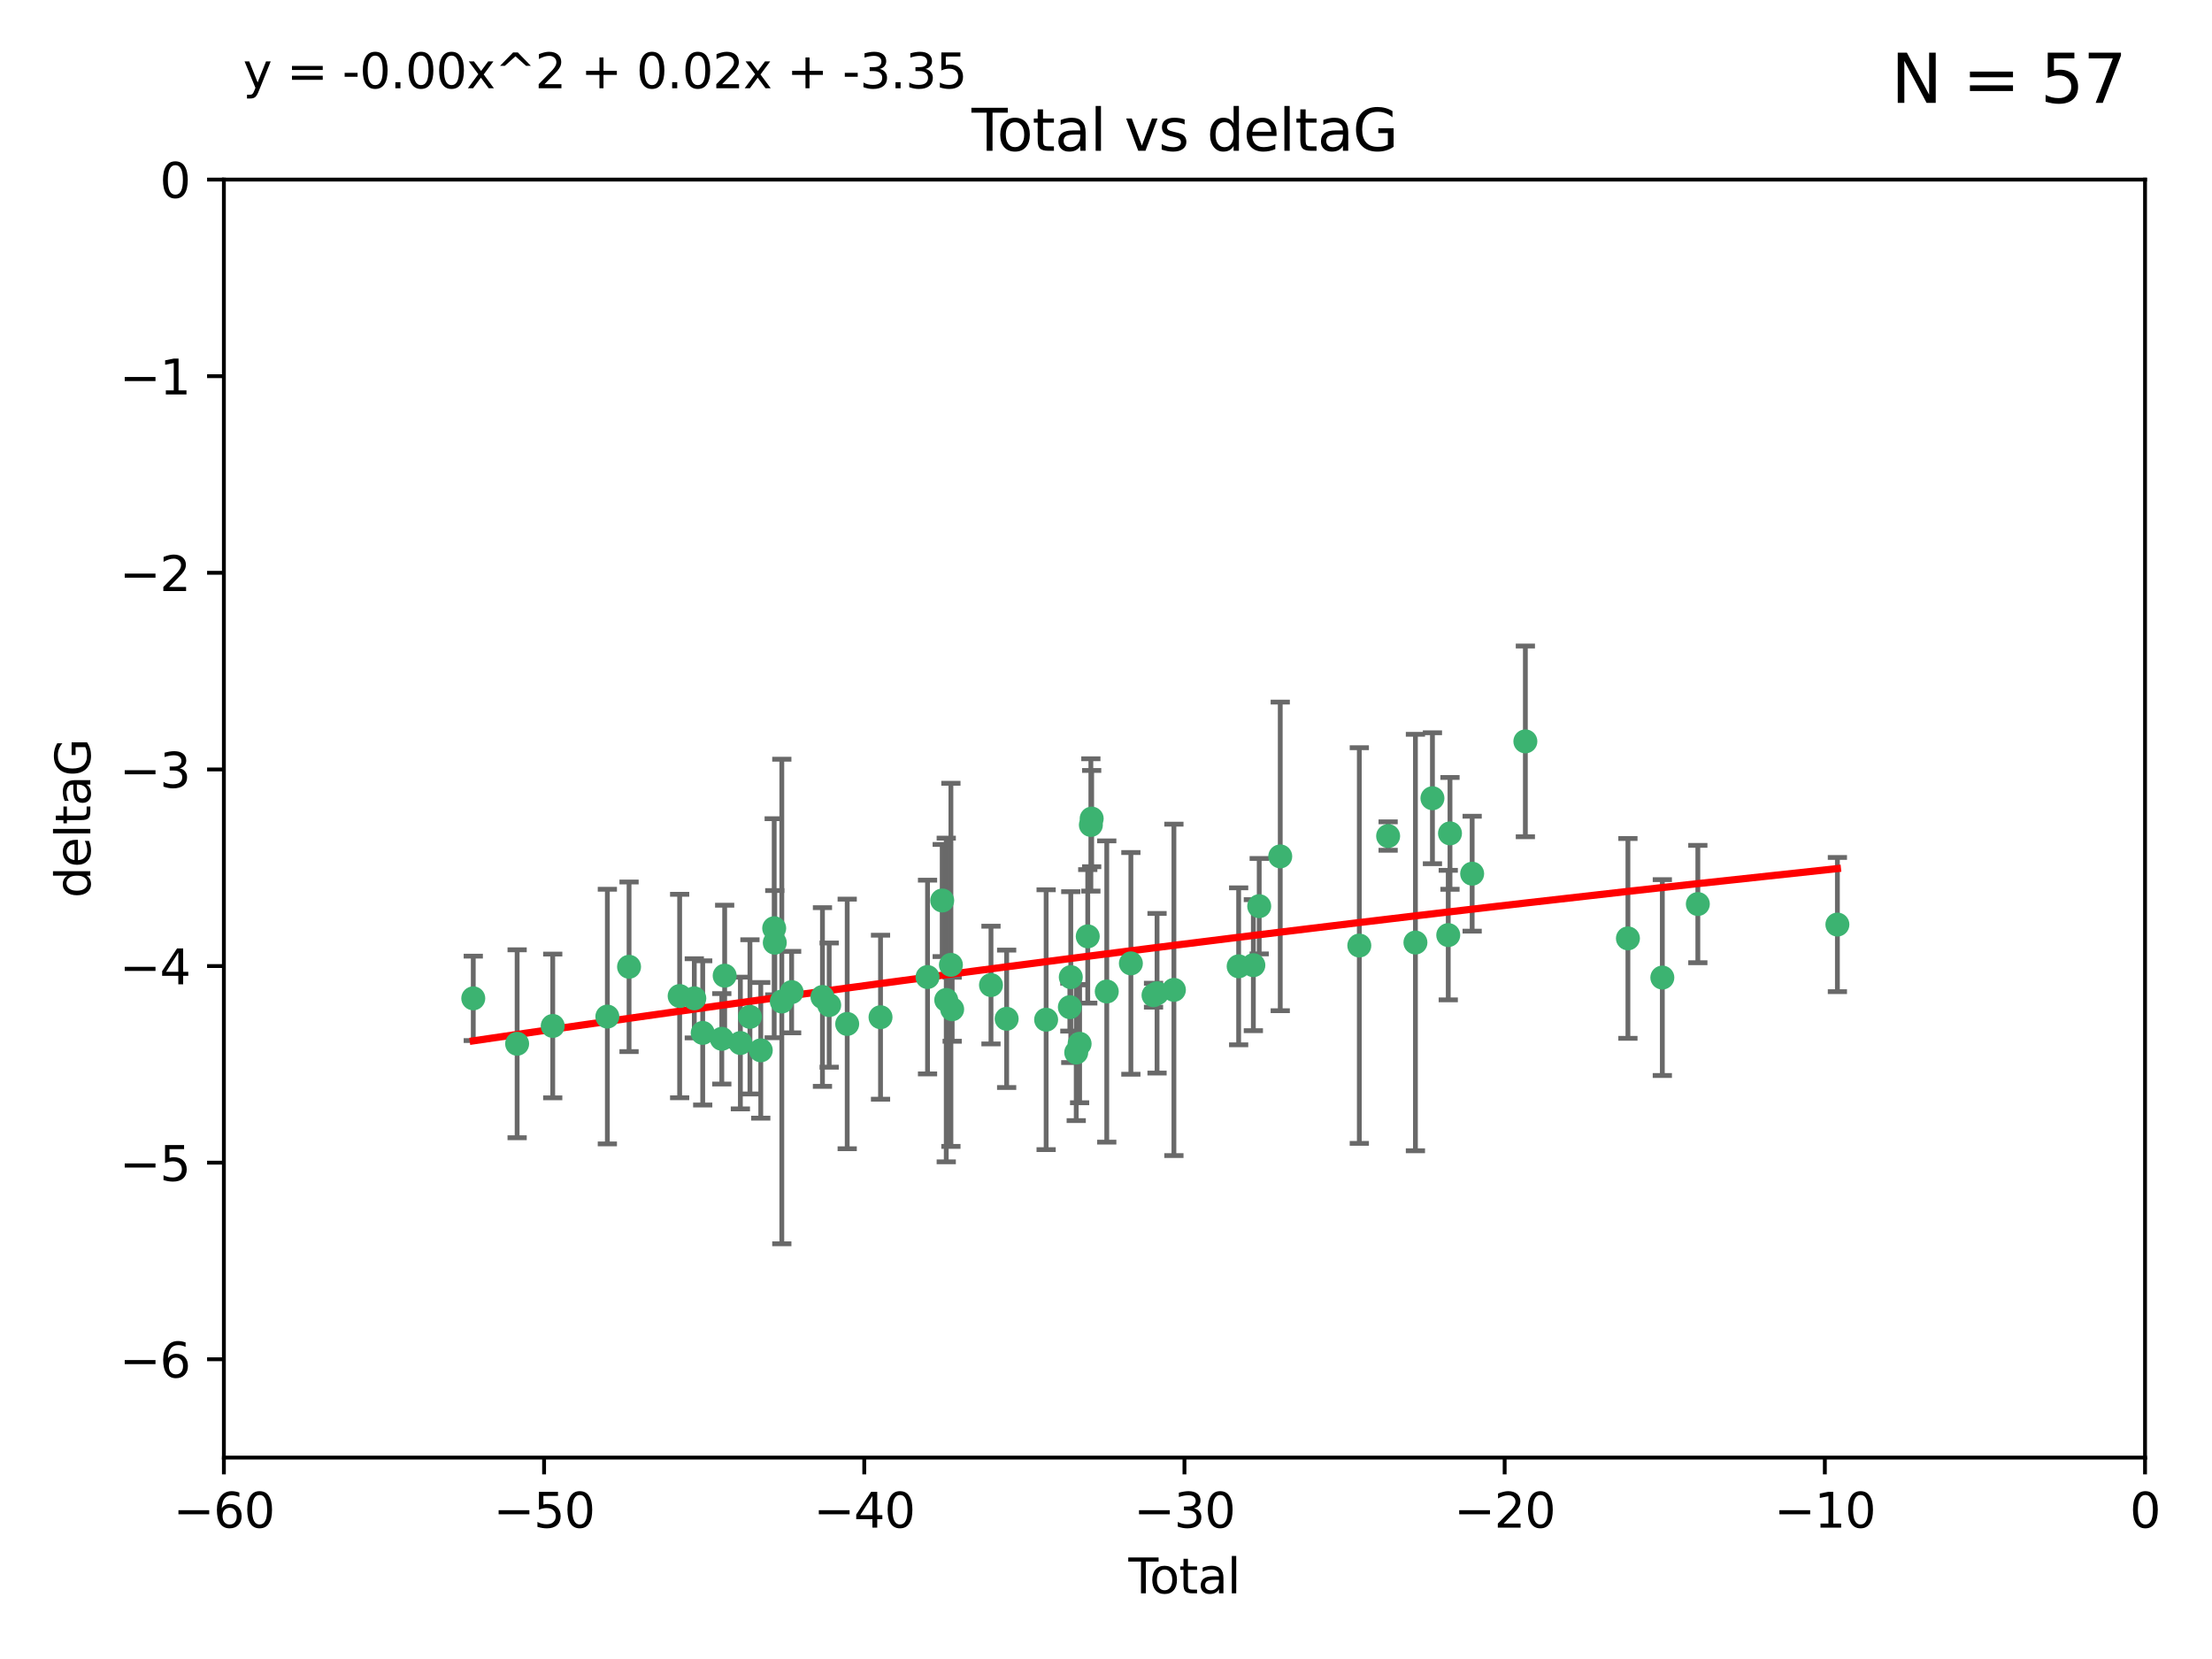 <?xml version="1.0" encoding="utf-8" standalone="no"?>
<!DOCTYPE svg PUBLIC "-//W3C//DTD SVG 1.1//EN"
  "http://www.w3.org/Graphics/SVG/1.1/DTD/svg11.dtd">
<svg xmlns:xlink="http://www.w3.org/1999/xlink" width="460.8pt" height="345.6pt" viewBox="0 0 460.8 345.6" xmlns="http://www.w3.org/2000/svg" version="1.1">
 <defs>
  <style type="text/css">*{stroke-linejoin: round; stroke-linecap: butt}</style>
 </defs>
 <g id="figure_1">
  <g id="patch_1">
   <path d="M 0 345.6 
L 460.8 345.6 
L 460.8 0 
L 0 0 
z
" style="fill: #ffffff"/>
  </g>
  <g id="axes_1">
   <g id="patch_2">
    <path d="M 46.64 303.64 
L 446.85 303.64 
L 446.85 37.411 
L 46.64 37.411 
z
" style="fill: #ffffff"/>
   </g>
   <g id="PathCollection_1">
    <defs>
     <path id="ma7bb22e556" d="M 0 1.118 
C 0.297 1.118 0.581 1 0.791 0.791 
C 1 0.581 1.118 0.297 1.118 0 
C 1.118 -0.297 1 -0.581 0.791 -0.791 
C 0.581 -1 0.297 -1.118 0 -1.118 
C -0.297 -1.118 -0.581 -1 -0.791 -0.791 
C -1 -0.581 -1.118 -0.297 -1.118 0 
C -1.118 0.297 -1 0.581 -0.791 0.791 
C -0.581 1 -0.297 1.118 0 1.118 
z
" style="stroke: #3cb371"/>
    </defs>
    <g clip-path="url(#pec3a8e5749)">
     <use xlink:href="#ma7bb22e556" x="98.591" y="207.972" style="fill: #3cb371; stroke: #3cb371"/>
     <use xlink:href="#ma7bb22e556" x="107.728" y="217.436" style="fill: #3cb371; stroke: #3cb371"/>
     <use xlink:href="#ma7bb22e556" x="115.145" y="213.724" style="fill: #3cb371; stroke: #3cb371"/>
     <use xlink:href="#ma7bb22e556" x="126.523" y="211.772" style="fill: #3cb371; stroke: #3cb371"/>
     <use xlink:href="#ma7bb22e556" x="131.044" y="201.399" style="fill: #3cb371; stroke: #3cb371"/>
     <use xlink:href="#ma7bb22e556" x="141.584" y="207.491" style="fill: #3cb371; stroke: #3cb371"/>
     <use xlink:href="#ma7bb22e556" x="144.637" y="207.972" style="fill: #3cb371; stroke: #3cb371"/>
     <use xlink:href="#ma7bb22e556" x="146.388" y="215.171" style="fill: #3cb371; stroke: #3cb371"/>
     <use xlink:href="#ma7bb22e556" x="150.364" y="216.404" style="fill: #3cb371; stroke: #3cb371"/>
     <use xlink:href="#ma7bb22e556" x="150.961" y="203.252" style="fill: #3cb371; stroke: #3cb371"/>
     <use xlink:href="#ma7bb22e556" x="154.235" y="217.281" style="fill: #3cb371; stroke: #3cb371"/>
     <use xlink:href="#ma7bb22e556" x="156.227" y="211.828" style="fill: #3cb371; stroke: #3cb371"/>
     <use xlink:href="#ma7bb22e556" x="158.483" y="218.801" style="fill: #3cb371; stroke: #3cb371"/>
     <use xlink:href="#ma7bb22e556" x="161.279" y="193.367" style="fill: #3cb371; stroke: #3cb371"/>
     <use xlink:href="#ma7bb22e556" x="161.402" y="196.378" style="fill: #3cb371; stroke: #3cb371"/>
     <use xlink:href="#ma7bb22e556" x="162.867" y="208.632" style="fill: #3cb371; stroke: #3cb371"/>
     <use xlink:href="#ma7bb22e556" x="164.913" y="206.672" style="fill: #3cb371; stroke: #3cb371"/>
     <use xlink:href="#ma7bb22e556" x="171.333" y="207.693" style="fill: #3cb371; stroke: #3cb371"/>
     <use xlink:href="#ma7bb22e556" x="172.735" y="209.377" style="fill: #3cb371; stroke: #3cb371"/>
     <use xlink:href="#ma7bb22e556" x="176.487" y="213.307" style="fill: #3cb371; stroke: #3cb371"/>
     <use xlink:href="#ma7bb22e556" x="183.43" y="211.905" style="fill: #3cb371; stroke: #3cb371"/>
     <use xlink:href="#ma7bb22e556" x="193.222" y="203.534" style="fill: #3cb371; stroke: #3cb371"/>
     <use xlink:href="#ma7bb22e556" x="196.279" y="187.588" style="fill: #3cb371; stroke: #3cb371"/>
     <use xlink:href="#ma7bb22e556" x="197.12" y="208.315" style="fill: #3cb371; stroke: #3cb371"/>
     <use xlink:href="#ma7bb22e556" x="198.092" y="200.996" style="fill: #3cb371; stroke: #3cb371"/>
     <use xlink:href="#ma7bb22e556" x="198.354" y="210.246" style="fill: #3cb371; stroke: #3cb371"/>
     <use xlink:href="#ma7bb22e556" x="206.441" y="205.208" style="fill: #3cb371; stroke: #3cb371"/>
     <use xlink:href="#ma7bb22e556" x="209.704" y="212.234" style="fill: #3cb371; stroke: #3cb371"/>
     <use xlink:href="#ma7bb22e556" x="217.928" y="212.42" style="fill: #3cb371; stroke: #3cb371"/>
     <use xlink:href="#ma7bb22e556" x="222.87" y="209.81" style="fill: #3cb371; stroke: #3cb371"/>
     <use xlink:href="#ma7bb22e556" x="223.063" y="203.551" style="fill: #3cb371; stroke: #3cb371"/>
     <use xlink:href="#ma7bb22e556" x="224.197" y="219.261" style="fill: #3cb371; stroke: #3cb371"/>
     <use xlink:href="#ma7bb22e556" x="224.902" y="217.439" style="fill: #3cb371; stroke: #3cb371"/>
     <use xlink:href="#ma7bb22e556" x="226.599" y="195.061" style="fill: #3cb371; stroke: #3cb371"/>
     <use xlink:href="#ma7bb22e556" x="227.248" y="171.851" style="fill: #3cb371; stroke: #3cb371"/>
     <use xlink:href="#ma7bb22e556" x="227.416" y="170.528" style="fill: #3cb371; stroke: #3cb371"/>
     <use xlink:href="#ma7bb22e556" x="230.559" y="206.547" style="fill: #3cb371; stroke: #3cb371"/>
     <use xlink:href="#ma7bb22e556" x="235.583" y="200.69" style="fill: #3cb371; stroke: #3cb371"/>
     <use xlink:href="#ma7bb22e556" x="240.299" y="207.32" style="fill: #3cb371; stroke: #3cb371"/>
     <use xlink:href="#ma7bb22e556" x="241.034" y="206.909" style="fill: #3cb371; stroke: #3cb371"/>
     <use xlink:href="#ma7bb22e556" x="244.547" y="206.209" style="fill: #3cb371; stroke: #3cb371"/>
     <use xlink:href="#ma7bb22e556" x="258.034" y="201.301" style="fill: #3cb371; stroke: #3cb371"/>
     <use xlink:href="#ma7bb22e556" x="261.098" y="201.063" style="fill: #3cb371; stroke: #3cb371"/>
     <use xlink:href="#ma7bb22e556" x="262.317" y="188.772" style="fill: #3cb371; stroke: #3cb371"/>
     <use xlink:href="#ma7bb22e556" x="266.698" y="178.402" style="fill: #3cb371; stroke: #3cb371"/>
     <use xlink:href="#ma7bb22e556" x="283.17" y="196.973" style="fill: #3cb371; stroke: #3cb371"/>
     <use xlink:href="#ma7bb22e556" x="289.173" y="174.165" style="fill: #3cb371; stroke: #3cb371"/>
     <use xlink:href="#ma7bb22e556" x="294.86" y="196.347" style="fill: #3cb371; stroke: #3cb371"/>
     <use xlink:href="#ma7bb22e556" x="298.403" y="166.287" style="fill: #3cb371; stroke: #3cb371"/>
     <use xlink:href="#ma7bb22e556" x="301.697" y="194.795" style="fill: #3cb371; stroke: #3cb371"/>
     <use xlink:href="#ma7bb22e556" x="302.059" y="173.608" style="fill: #3cb371; stroke: #3cb371"/>
     <use xlink:href="#ma7bb22e556" x="306.677" y="182.005" style="fill: #3cb371; stroke: #3cb371"/>
     <use xlink:href="#ma7bb22e556" x="317.762" y="154.443" style="fill: #3cb371; stroke: #3cb371"/>
     <use xlink:href="#ma7bb22e556" x="339.126" y="195.485" style="fill: #3cb371; stroke: #3cb371"/>
     <use xlink:href="#ma7bb22e556" x="346.294" y="203.645" style="fill: #3cb371; stroke: #3cb371"/>
     <use xlink:href="#ma7bb22e556" x="353.691" y="188.327" style="fill: #3cb371; stroke: #3cb371"/>
     <use xlink:href="#ma7bb22e556" x="382.763" y="192.602" style="fill: #3cb371; stroke: #3cb371"/>
    </g>
   </g>
   <g id="matplotlib.axis_1">
    <g id="xtick_1">
     <g id="line2d_1">
      <defs>
       <path id="mbd58a7647b" d="M 0 0 
L 0 3.5 
" style="stroke: #000000; stroke-width: 0.8"/>
      </defs>
      <g>
       <use xlink:href="#mbd58a7647b" x="46.64" y="303.64" style="stroke: #000000; stroke-width: 0.8"/>
      </g>
     </g>
     <g id="text_1">
      <!-- −60 -->
      <g transform="translate(36.088 318.238)scale(0.1 -0.1)">
       <defs>
        <path id="DejaVuSans-2212" d="M 678 2272 
L 4684 2272 
L 4684 1741 
L 678 1741 
L 678 2272 
z
" transform="scale(0.016)"/>
        <path id="DejaVuSans-36" d="M 2113 2584 
Q 1688 2584 1439 2293 
Q 1191 2003 1191 1497 
Q 1191 994 1439 701 
Q 1688 409 2113 409 
Q 2538 409 2786 701 
Q 3034 994 3034 1497 
Q 3034 2003 2786 2293 
Q 2538 2584 2113 2584 
z
M 3366 4563 
L 3366 3988 
Q 3128 4100 2886 4159 
Q 2644 4219 2406 4219 
Q 1781 4219 1451 3797 
Q 1122 3375 1075 2522 
Q 1259 2794 1537 2939 
Q 1816 3084 2150 3084 
Q 2853 3084 3261 2657 
Q 3669 2231 3669 1497 
Q 3669 778 3244 343 
Q 2819 -91 2113 -91 
Q 1303 -91 875 529 
Q 447 1150 447 2328 
Q 447 3434 972 4092 
Q 1497 4750 2381 4750 
Q 2619 4750 2861 4703 
Q 3103 4656 3366 4563 
z
" transform="scale(0.016)"/>
        <path id="DejaVuSans-30" d="M 2034 4250 
Q 1547 4250 1301 3770 
Q 1056 3291 1056 2328 
Q 1056 1369 1301 889 
Q 1547 409 2034 409 
Q 2525 409 2770 889 
Q 3016 1369 3016 2328 
Q 3016 3291 2770 3770 
Q 2525 4250 2034 4250 
z
M 2034 4750 
Q 2819 4750 3233 4129 
Q 3647 3509 3647 2328 
Q 3647 1150 3233 529 
Q 2819 -91 2034 -91 
Q 1250 -91 836 529 
Q 422 1150 422 2328 
Q 422 3509 836 4129 
Q 1250 4750 2034 4750 
z
" transform="scale(0.016)"/>
       </defs>
       <use xlink:href="#DejaVuSans-2212"/>
       <use xlink:href="#DejaVuSans-36" x="83.789"/>
       <use xlink:href="#DejaVuSans-30" x="147.412"/>
      </g>
     </g>
    </g>
    <g id="xtick_2">
     <g id="line2d_2">
      <g>
       <use xlink:href="#mbd58a7647b" x="113.342" y="303.64" style="stroke: #000000; stroke-width: 0.8"/>
      </g>
     </g>
     <g id="text_2">
      <!-- −50 -->
      <g transform="translate(102.789 318.238)scale(0.1 -0.1)">
       <defs>
        <path id="DejaVuSans-35" d="M 691 4666 
L 3169 4666 
L 3169 4134 
L 1269 4134 
L 1269 2991 
Q 1406 3038 1543 3061 
Q 1681 3084 1819 3084 
Q 2600 3084 3056 2656 
Q 3513 2228 3513 1497 
Q 3513 744 3044 326 
Q 2575 -91 1722 -91 
Q 1428 -91 1123 -41 
Q 819 9 494 109 
L 494 744 
Q 775 591 1075 516 
Q 1375 441 1709 441 
Q 2250 441 2565 725 
Q 2881 1009 2881 1497 
Q 2881 1984 2565 2268 
Q 2250 2553 1709 2553 
Q 1456 2553 1204 2497 
Q 953 2441 691 2322 
L 691 4666 
z
" transform="scale(0.016)"/>
       </defs>
       <use xlink:href="#DejaVuSans-2212"/>
       <use xlink:href="#DejaVuSans-35" x="83.789"/>
       <use xlink:href="#DejaVuSans-30" x="147.412"/>
      </g>
     </g>
    </g>
    <g id="xtick_3">
     <g id="line2d_3">
      <g>
       <use xlink:href="#mbd58a7647b" x="180.043" y="303.64" style="stroke: #000000; stroke-width: 0.8"/>
      </g>
     </g>
     <g id="text_3">
      <!-- −40 -->
      <g transform="translate(169.491 318.238)scale(0.1 -0.1)">
       <defs>
        <path id="DejaVuSans-34" d="M 2419 4116 
L 825 1625 
L 2419 1625 
L 2419 4116 
z
M 2253 4666 
L 3047 4666 
L 3047 1625 
L 3713 1625 
L 3713 1100 
L 3047 1100 
L 3047 0 
L 2419 0 
L 2419 1100 
L 313 1100 
L 313 1709 
L 2253 4666 
z
" transform="scale(0.016)"/>
       </defs>
       <use xlink:href="#DejaVuSans-2212"/>
       <use xlink:href="#DejaVuSans-34" x="83.789"/>
       <use xlink:href="#DejaVuSans-30" x="147.412"/>
      </g>
     </g>
    </g>
    <g id="xtick_4">
     <g id="line2d_4">
      <g>
       <use xlink:href="#mbd58a7647b" x="246.745" y="303.64" style="stroke: #000000; stroke-width: 0.8"/>
      </g>
     </g>
     <g id="text_4">
      <!-- −30 -->
      <g transform="translate(236.193 318.238)scale(0.1 -0.1)">
       <defs>
        <path id="DejaVuSans-33" d="M 2597 2516 
Q 3050 2419 3304 2112 
Q 3559 1806 3559 1356 
Q 3559 666 3084 287 
Q 2609 -91 1734 -91 
Q 1441 -91 1130 -33 
Q 819 25 488 141 
L 488 750 
Q 750 597 1062 519 
Q 1375 441 1716 441 
Q 2309 441 2620 675 
Q 2931 909 2931 1356 
Q 2931 1769 2642 2001 
Q 2353 2234 1838 2234 
L 1294 2234 
L 1294 2753 
L 1863 2753 
Q 2328 2753 2575 2939 
Q 2822 3125 2822 3475 
Q 2822 3834 2567 4026 
Q 2313 4219 1838 4219 
Q 1578 4219 1281 4162 
Q 984 4106 628 3988 
L 628 4550 
Q 988 4650 1302 4700 
Q 1616 4750 1894 4750 
Q 2613 4750 3031 4423 
Q 3450 4097 3450 3541 
Q 3450 3153 3228 2886 
Q 3006 2619 2597 2516 
z
" transform="scale(0.016)"/>
       </defs>
       <use xlink:href="#DejaVuSans-2212"/>
       <use xlink:href="#DejaVuSans-33" x="83.789"/>
       <use xlink:href="#DejaVuSans-30" x="147.412"/>
      </g>
     </g>
    </g>
    <g id="xtick_5">
     <g id="line2d_5">
      <g>
       <use xlink:href="#mbd58a7647b" x="313.447" y="303.64" style="stroke: #000000; stroke-width: 0.8"/>
      </g>
     </g>
     <g id="text_5">
      <!-- −20 -->
      <g transform="translate(302.894 318.238)scale(0.1 -0.1)">
       <defs>
        <path id="DejaVuSans-32" d="M 1228 531 
L 3431 531 
L 3431 0 
L 469 0 
L 469 531 
Q 828 903 1448 1529 
Q 2069 2156 2228 2338 
Q 2531 2678 2651 2914 
Q 2772 3150 2772 3378 
Q 2772 3750 2511 3984 
Q 2250 4219 1831 4219 
Q 1534 4219 1204 4116 
Q 875 4013 500 3803 
L 500 4441 
Q 881 4594 1212 4672 
Q 1544 4750 1819 4750 
Q 2544 4750 2975 4387 
Q 3406 4025 3406 3419 
Q 3406 3131 3298 2873 
Q 3191 2616 2906 2266 
Q 2828 2175 2409 1742 
Q 1991 1309 1228 531 
z
" transform="scale(0.016)"/>
       </defs>
       <use xlink:href="#DejaVuSans-2212"/>
       <use xlink:href="#DejaVuSans-32" x="83.789"/>
       <use xlink:href="#DejaVuSans-30" x="147.412"/>
      </g>
     </g>
    </g>
    <g id="xtick_6">
     <g id="line2d_6">
      <g>
       <use xlink:href="#mbd58a7647b" x="380.148" y="303.64" style="stroke: #000000; stroke-width: 0.8"/>
      </g>
     </g>
     <g id="text_6">
      <!-- −10 -->
      <g transform="translate(369.596 318.238)scale(0.1 -0.1)">
       <defs>
        <path id="DejaVuSans-31" d="M 794 531 
L 1825 531 
L 1825 4091 
L 703 3866 
L 703 4441 
L 1819 4666 
L 2450 4666 
L 2450 531 
L 3481 531 
L 3481 0 
L 794 0 
L 794 531 
z
" transform="scale(0.016)"/>
       </defs>
       <use xlink:href="#DejaVuSans-2212"/>
       <use xlink:href="#DejaVuSans-31" x="83.789"/>
       <use xlink:href="#DejaVuSans-30" x="147.412"/>
      </g>
     </g>
    </g>
    <g id="xtick_7">
     <g id="line2d_7">
      <g>
       <use xlink:href="#mbd58a7647b" x="446.85" y="303.64" style="stroke: #000000; stroke-width: 0.8"/>
      </g>
     </g>
     <g id="text_7">
      <!-- 0 -->
      <g transform="translate(443.669 318.238)scale(0.1 -0.1)">
       <use xlink:href="#DejaVuSans-30"/>
      </g>
     </g>
    </g>
    <g id="text_8">
     <!-- Total -->
     <g transform="translate(235.068 331.917)scale(0.1 -0.1)">
      <defs>
       <path id="DejaVuSans-54" d="M -19 4666 
L 3928 4666 
L 3928 4134 
L 2272 4134 
L 2272 0 
L 1638 0 
L 1638 4134 
L -19 4134 
L -19 4666 
z
" transform="scale(0.016)"/>
       <path id="DejaVuSans-6f" d="M 1959 3097 
Q 1497 3097 1228 2736 
Q 959 2375 959 1747 
Q 959 1119 1226 758 
Q 1494 397 1959 397 
Q 2419 397 2687 759 
Q 2956 1122 2956 1747 
Q 2956 2369 2687 2733 
Q 2419 3097 1959 3097 
z
M 1959 3584 
Q 2709 3584 3137 3096 
Q 3566 2609 3566 1747 
Q 3566 888 3137 398 
Q 2709 -91 1959 -91 
Q 1206 -91 779 398 
Q 353 888 353 1747 
Q 353 2609 779 3096 
Q 1206 3584 1959 3584 
z
" transform="scale(0.016)"/>
       <path id="DejaVuSans-74" d="M 1172 4494 
L 1172 3500 
L 2356 3500 
L 2356 3053 
L 1172 3053 
L 1172 1153 
Q 1172 725 1289 603 
Q 1406 481 1766 481 
L 2356 481 
L 2356 0 
L 1766 0 
Q 1100 0 847 248 
Q 594 497 594 1153 
L 594 3053 
L 172 3053 
L 172 3500 
L 594 3500 
L 594 4494 
L 1172 4494 
z
" transform="scale(0.016)"/>
       <path id="DejaVuSans-61" d="M 2194 1759 
Q 1497 1759 1228 1600 
Q 959 1441 959 1056 
Q 959 750 1161 570 
Q 1363 391 1709 391 
Q 2188 391 2477 730 
Q 2766 1069 2766 1631 
L 2766 1759 
L 2194 1759 
z
M 3341 1997 
L 3341 0 
L 2766 0 
L 2766 531 
Q 2569 213 2275 61 
Q 1981 -91 1556 -91 
Q 1019 -91 701 211 
Q 384 513 384 1019 
Q 384 1609 779 1909 
Q 1175 2209 1959 2209 
L 2766 2209 
L 2766 2266 
Q 2766 2663 2505 2880 
Q 2244 3097 1772 3097 
Q 1472 3097 1187 3025 
Q 903 2953 641 2809 
L 641 3341 
Q 956 3463 1253 3523 
Q 1550 3584 1831 3584 
Q 2591 3584 2966 3190 
Q 3341 2797 3341 1997 
z
" transform="scale(0.016)"/>
       <path id="DejaVuSans-6c" d="M 603 4863 
L 1178 4863 
L 1178 0 
L 603 0 
L 603 4863 
z
" transform="scale(0.016)"/>
      </defs>
      <use xlink:href="#DejaVuSans-54"/>
      <use xlink:href="#DejaVuSans-6f" x="44.084"/>
      <use xlink:href="#DejaVuSans-74" x="105.266"/>
      <use xlink:href="#DejaVuSans-61" x="144.475"/>
      <use xlink:href="#DejaVuSans-6c" x="205.754"/>
     </g>
    </g>
   </g>
   <g id="matplotlib.axis_2">
    <g id="ytick_1">
     <g id="line2d_8">
      <defs>
       <path id="m7188dc8a81" d="M 0 0 
L -3.5 0 
" style="stroke: #000000; stroke-width: 0.8"/>
      </defs>
      <g>
       <use xlink:href="#m7188dc8a81" x="46.64" y="283.161" style="stroke: #000000; stroke-width: 0.8"/>
      </g>
     </g>
     <g id="text_9">
      <!-- −6 -->
      <g transform="translate(24.898 286.96)scale(0.1 -0.1)">
       <use xlink:href="#DejaVuSans-2212"/>
       <use xlink:href="#DejaVuSans-36" x="83.789"/>
      </g>
     </g>
    </g>
    <g id="ytick_2">
     <g id="line2d_9">
      <g>
       <use xlink:href="#m7188dc8a81" x="46.64" y="242.203" style="stroke: #000000; stroke-width: 0.8"/>
      </g>
     </g>
     <g id="text_10">
      <!-- −5 -->
      <g transform="translate(24.898 246.002)scale(0.1 -0.1)">
       <use xlink:href="#DejaVuSans-2212"/>
       <use xlink:href="#DejaVuSans-35" x="83.789"/>
      </g>
     </g>
    </g>
    <g id="ytick_3">
     <g id="line2d_10">
      <g>
       <use xlink:href="#m7188dc8a81" x="46.64" y="201.244" style="stroke: #000000; stroke-width: 0.8"/>
      </g>
     </g>
     <g id="text_11">
      <!-- −4 -->
      <g transform="translate(24.898 205.044)scale(0.1 -0.1)">
       <use xlink:href="#DejaVuSans-2212"/>
       <use xlink:href="#DejaVuSans-34" x="83.789"/>
      </g>
     </g>
    </g>
    <g id="ytick_4">
     <g id="line2d_11">
      <g>
       <use xlink:href="#m7188dc8a81" x="46.64" y="160.286" style="stroke: #000000; stroke-width: 0.8"/>
      </g>
     </g>
     <g id="text_12">
      <!-- −3 -->
      <g transform="translate(24.898 164.085)scale(0.1 -0.1)">
       <use xlink:href="#DejaVuSans-2212"/>
       <use xlink:href="#DejaVuSans-33" x="83.789"/>
      </g>
     </g>
    </g>
    <g id="ytick_5">
     <g id="line2d_12">
      <g>
       <use xlink:href="#m7188dc8a81" x="46.64" y="119.328" style="stroke: #000000; stroke-width: 0.8"/>
      </g>
     </g>
     <g id="text_13">
      <!-- −2 -->
      <g transform="translate(24.898 123.127)scale(0.1 -0.1)">
       <use xlink:href="#DejaVuSans-2212"/>
       <use xlink:href="#DejaVuSans-32" x="83.789"/>
      </g>
     </g>
    </g>
    <g id="ytick_6">
     <g id="line2d_13">
      <g>
       <use xlink:href="#m7188dc8a81" x="46.64" y="78.369" style="stroke: #000000; stroke-width: 0.8"/>
      </g>
     </g>
     <g id="text_14">
      <!-- −1 -->
      <g transform="translate(24.898 82.169)scale(0.1 -0.1)">
       <use xlink:href="#DejaVuSans-2212"/>
       <use xlink:href="#DejaVuSans-31" x="83.789"/>
      </g>
     </g>
    </g>
    <g id="ytick_7">
     <g id="line2d_14">
      <g>
       <use xlink:href="#m7188dc8a81" x="46.64" y="37.411" style="stroke: #000000; stroke-width: 0.8"/>
      </g>
     </g>
     <g id="text_15">
      <!-- 0 -->
      <g transform="translate(33.278 41.21)scale(0.1 -0.1)">
       <use xlink:href="#DejaVuSans-30"/>
      </g>
     </g>
    </g>
    <g id="text_16">
     <!-- deltaG -->
     <g transform="translate(18.818 187.064)rotate(-90)scale(0.1 -0.1)">
      <defs>
       <path id="DejaVuSans-64" d="M 2906 2969 
L 2906 4863 
L 3481 4863 
L 3481 0 
L 2906 0 
L 2906 525 
Q 2725 213 2448 61 
Q 2172 -91 1784 -91 
Q 1150 -91 751 415 
Q 353 922 353 1747 
Q 353 2572 751 3078 
Q 1150 3584 1784 3584 
Q 2172 3584 2448 3432 
Q 2725 3281 2906 2969 
z
M 947 1747 
Q 947 1113 1208 752 
Q 1469 391 1925 391 
Q 2381 391 2643 752 
Q 2906 1113 2906 1747 
Q 2906 2381 2643 2742 
Q 2381 3103 1925 3103 
Q 1469 3103 1208 2742 
Q 947 2381 947 1747 
z
" transform="scale(0.016)"/>
       <path id="DejaVuSans-65" d="M 3597 1894 
L 3597 1613 
L 953 1613 
Q 991 1019 1311 708 
Q 1631 397 2203 397 
Q 2534 397 2845 478 
Q 3156 559 3463 722 
L 3463 178 
Q 3153 47 2828 -22 
Q 2503 -91 2169 -91 
Q 1331 -91 842 396 
Q 353 884 353 1716 
Q 353 2575 817 3079 
Q 1281 3584 2069 3584 
Q 2775 3584 3186 3129 
Q 3597 2675 3597 1894 
z
M 3022 2063 
Q 3016 2534 2758 2815 
Q 2500 3097 2075 3097 
Q 1594 3097 1305 2825 
Q 1016 2553 972 2059 
L 3022 2063 
z
" transform="scale(0.016)"/>
       <path id="DejaVuSans-47" d="M 3809 666 
L 3809 1919 
L 2778 1919 
L 2778 2438 
L 4434 2438 
L 4434 434 
Q 4069 175 3628 42 
Q 3188 -91 2688 -91 
Q 1594 -91 976 548 
Q 359 1188 359 2328 
Q 359 3472 976 4111 
Q 1594 4750 2688 4750 
Q 3144 4750 3555 4637 
Q 3966 4525 4313 4306 
L 4313 3634 
Q 3963 3931 3569 4081 
Q 3175 4231 2741 4231 
Q 1884 4231 1454 3753 
Q 1025 3275 1025 2328 
Q 1025 1384 1454 906 
Q 1884 428 2741 428 
Q 3075 428 3337 486 
Q 3600 544 3809 666 
z
" transform="scale(0.016)"/>
      </defs>
      <use xlink:href="#DejaVuSans-64"/>
      <use xlink:href="#DejaVuSans-65" x="63.477"/>
      <use xlink:href="#DejaVuSans-6c" x="125"/>
      <use xlink:href="#DejaVuSans-74" x="152.783"/>
      <use xlink:href="#DejaVuSans-61" x="191.992"/>
      <use xlink:href="#DejaVuSans-47" x="253.271"/>
     </g>
    </g>
   </g>
   <g id="LineCollection_1">
    <path d="M 98.591 216.765 
L 98.591 199.179 
" clip-path="url(#pec3a8e5749)" style="fill: none; stroke: #696969"/>
    <path d="M 107.728 237.01 
L 107.728 197.863 
" clip-path="url(#pec3a8e5749)" style="fill: none; stroke: #696969"/>
    <path d="M 115.145 228.698 
L 115.145 198.75 
" clip-path="url(#pec3a8e5749)" style="fill: none; stroke: #696969"/>
    <path d="M 126.523 238.296 
L 126.523 185.249 
" clip-path="url(#pec3a8e5749)" style="fill: none; stroke: #696969"/>
    <path d="M 131.044 219.064 
L 131.044 183.734 
" clip-path="url(#pec3a8e5749)" style="fill: none; stroke: #696969"/>
    <path d="M 141.584 228.685 
L 141.584 186.297 
" clip-path="url(#pec3a8e5749)" style="fill: none; stroke: #696969"/>
    <path d="M 144.637 216.217 
L 144.637 199.726 
" clip-path="url(#pec3a8e5749)" style="fill: none; stroke: #696969"/>
    <path d="M 146.388 230.19 
L 146.388 200.152 
" clip-path="url(#pec3a8e5749)" style="fill: none; stroke: #696969"/>
    <path d="M 150.364 225.821 
L 150.364 206.987 
" clip-path="url(#pec3a8e5749)" style="fill: none; stroke: #696969"/>
    <path d="M 150.961 217.932 
L 150.961 188.572 
" clip-path="url(#pec3a8e5749)" style="fill: none; stroke: #696969"/>
    <path d="M 154.235 231.003 
L 154.235 203.56 
" clip-path="url(#pec3a8e5749)" style="fill: none; stroke: #696969"/>
    <path d="M 156.227 227.894 
L 156.227 195.763 
" clip-path="url(#pec3a8e5749)" style="fill: none; stroke: #696969"/>
    <path d="M 158.483 232.93 
L 158.483 204.672 
" clip-path="url(#pec3a8e5749)" style="fill: none; stroke: #696969"/>
    <path d="M 161.279 216.18 
L 161.279 170.554 
" clip-path="url(#pec3a8e5749)" style="fill: none; stroke: #696969"/>
    <path d="M 161.402 207.236 
L 161.402 185.52 
" clip-path="url(#pec3a8e5749)" style="fill: none; stroke: #696969"/>
    <path d="M 162.867 259.106 
L 162.867 158.159 
" clip-path="url(#pec3a8e5749)" style="fill: none; stroke: #696969"/>
    <path d="M 164.913 215.156 
L 164.913 198.189 
" clip-path="url(#pec3a8e5749)" style="fill: none; stroke: #696969"/>
    <path d="M 171.333 226.308 
L 171.333 189.078 
" clip-path="url(#pec3a8e5749)" style="fill: none; stroke: #696969"/>
    <path d="M 172.735 222.315 
L 172.735 196.439 
" clip-path="url(#pec3a8e5749)" style="fill: none; stroke: #696969"/>
    <path d="M 176.487 239.306 
L 176.487 187.307 
" clip-path="url(#pec3a8e5749)" style="fill: none; stroke: #696969"/>
    <path d="M 183.43 228.987 
L 183.43 194.824 
" clip-path="url(#pec3a8e5749)" style="fill: none; stroke: #696969"/>
    <path d="M 193.222 223.714 
L 193.222 183.354 
" clip-path="url(#pec3a8e5749)" style="fill: none; stroke: #696969"/>
    <path d="M 196.279 199.269 
L 196.279 175.908 
" clip-path="url(#pec3a8e5749)" style="fill: none; stroke: #696969"/>
    <path d="M 197.12 242.031 
L 197.12 174.599 
" clip-path="url(#pec3a8e5749)" style="fill: none; stroke: #696969"/>
    <path d="M 198.092 238.819 
L 198.092 163.173 
" clip-path="url(#pec3a8e5749)" style="fill: none; stroke: #696969"/>
    <path d="M 198.354 216.908 
L 198.354 203.585 
" clip-path="url(#pec3a8e5749)" style="fill: none; stroke: #696969"/>
    <path d="M 206.441 217.47 
L 206.441 192.947 
" clip-path="url(#pec3a8e5749)" style="fill: none; stroke: #696969"/>
    <path d="M 209.704 226.546 
L 209.704 197.923 
" clip-path="url(#pec3a8e5749)" style="fill: none; stroke: #696969"/>
    <path d="M 217.928 239.485 
L 217.928 185.356 
" clip-path="url(#pec3a8e5749)" style="fill: none; stroke: #696969"/>
    <path d="M 222.87 214.795 
L 222.87 204.824 
" clip-path="url(#pec3a8e5749)" style="fill: none; stroke: #696969"/>
    <path d="M 223.063 221.352 
L 223.063 185.75 
" clip-path="url(#pec3a8e5749)" style="fill: none; stroke: #696969"/>
    <path d="M 224.197 233.439 
L 224.197 205.084 
" clip-path="url(#pec3a8e5749)" style="fill: none; stroke: #696969"/>
    <path d="M 224.902 229.723 
L 224.902 205.154 
" clip-path="url(#pec3a8e5749)" style="fill: none; stroke: #696969"/>
    <path d="M 226.599 208.964 
L 226.599 181.157 
" clip-path="url(#pec3a8e5749)" style="fill: none; stroke: #696969"/>
    <path d="M 227.248 185.636 
L 227.248 158.066 
" clip-path="url(#pec3a8e5749)" style="fill: none; stroke: #696969"/>
    <path d="M 227.416 180.554 
L 227.416 160.503 
" clip-path="url(#pec3a8e5749)" style="fill: none; stroke: #696969"/>
    <path d="M 230.559 237.925 
L 230.559 175.169 
" clip-path="url(#pec3a8e5749)" style="fill: none; stroke: #696969"/>
    <path d="M 235.583 223.782 
L 235.583 177.599 
" clip-path="url(#pec3a8e5749)" style="fill: none; stroke: #696969"/>
    <path d="M 240.299 209.812 
L 240.299 204.828 
" clip-path="url(#pec3a8e5749)" style="fill: none; stroke: #696969"/>
    <path d="M 241.034 223.535 
L 241.034 190.283 
" clip-path="url(#pec3a8e5749)" style="fill: none; stroke: #696969"/>
    <path d="M 244.547 240.727 
L 244.547 171.69 
" clip-path="url(#pec3a8e5749)" style="fill: none; stroke: #696969"/>
    <path d="M 258.034 217.65 
L 258.034 184.951 
" clip-path="url(#pec3a8e5749)" style="fill: none; stroke: #696969"/>
    <path d="M 261.098 214.71 
L 261.098 187.416 
" clip-path="url(#pec3a8e5749)" style="fill: none; stroke: #696969"/>
    <path d="M 262.317 198.712 
L 262.317 178.831 
" clip-path="url(#pec3a8e5749)" style="fill: none; stroke: #696969"/>
    <path d="M 266.698 210.547 
L 266.698 146.257 
" clip-path="url(#pec3a8e5749)" style="fill: none; stroke: #696969"/>
    <path d="M 283.17 238.185 
L 283.17 155.761 
" clip-path="url(#pec3a8e5749)" style="fill: none; stroke: #696969"/>
    <path d="M 289.173 177.125 
L 289.173 171.205 
" clip-path="url(#pec3a8e5749)" style="fill: none; stroke: #696969"/>
    <path d="M 294.86 239.727 
L 294.86 152.966 
" clip-path="url(#pec3a8e5749)" style="fill: none; stroke: #696969"/>
    <path d="M 298.403 179.927 
L 298.403 152.647 
" clip-path="url(#pec3a8e5749)" style="fill: none; stroke: #696969"/>
    <path d="M 301.697 208.286 
L 301.697 181.304 
" clip-path="url(#pec3a8e5749)" style="fill: none; stroke: #696969"/>
    <path d="M 302.059 185.254 
L 302.059 161.963 
" clip-path="url(#pec3a8e5749)" style="fill: none; stroke: #696969"/>
    <path d="M 306.677 193.976 
L 306.677 170.034 
" clip-path="url(#pec3a8e5749)" style="fill: none; stroke: #696969"/>
    <path d="M 317.762 174.308 
L 317.762 134.577 
" clip-path="url(#pec3a8e5749)" style="fill: none; stroke: #696969"/>
    <path d="M 339.126 216.296 
L 339.126 174.675 
" clip-path="url(#pec3a8e5749)" style="fill: none; stroke: #696969"/>
    <path d="M 346.294 224.047 
L 346.294 183.243 
" clip-path="url(#pec3a8e5749)" style="fill: none; stroke: #696969"/>
    <path d="M 353.691 200.553 
L 353.691 176.102 
" clip-path="url(#pec3a8e5749)" style="fill: none; stroke: #696969"/>
    <path d="M 382.763 206.581 
L 382.763 178.623 
" clip-path="url(#pec3a8e5749)" style="fill: none; stroke: #696969"/>
   </g>
   <g id="line2d_15">
    <defs>
     <path id="macbe1803e4" d="M 2 0 
L -2 -0 
" style="stroke: #696969"/>
    </defs>
    <g clip-path="url(#pec3a8e5749)">
     <use xlink:href="#macbe1803e4" x="98.591" y="216.765" style="fill: #696969; stroke: #696969"/>
     <use xlink:href="#macbe1803e4" x="107.728" y="237.01" style="fill: #696969; stroke: #696969"/>
     <use xlink:href="#macbe1803e4" x="115.145" y="228.698" style="fill: #696969; stroke: #696969"/>
     <use xlink:href="#macbe1803e4" x="126.523" y="238.296" style="fill: #696969; stroke: #696969"/>
     <use xlink:href="#macbe1803e4" x="131.044" y="219.064" style="fill: #696969; stroke: #696969"/>
     <use xlink:href="#macbe1803e4" x="141.584" y="228.685" style="fill: #696969; stroke: #696969"/>
     <use xlink:href="#macbe1803e4" x="144.637" y="216.217" style="fill: #696969; stroke: #696969"/>
     <use xlink:href="#macbe1803e4" x="146.388" y="230.19" style="fill: #696969; stroke: #696969"/>
     <use xlink:href="#macbe1803e4" x="150.364" y="225.821" style="fill: #696969; stroke: #696969"/>
     <use xlink:href="#macbe1803e4" x="150.961" y="217.932" style="fill: #696969; stroke: #696969"/>
     <use xlink:href="#macbe1803e4" x="154.235" y="231.003" style="fill: #696969; stroke: #696969"/>
     <use xlink:href="#macbe1803e4" x="156.227" y="227.894" style="fill: #696969; stroke: #696969"/>
     <use xlink:href="#macbe1803e4" x="158.483" y="232.93" style="fill: #696969; stroke: #696969"/>
     <use xlink:href="#macbe1803e4" x="161.279" y="216.18" style="fill: #696969; stroke: #696969"/>
     <use xlink:href="#macbe1803e4" x="161.402" y="207.236" style="fill: #696969; stroke: #696969"/>
     <use xlink:href="#macbe1803e4" x="162.867" y="259.106" style="fill: #696969; stroke: #696969"/>
     <use xlink:href="#macbe1803e4" x="164.913" y="215.156" style="fill: #696969; stroke: #696969"/>
     <use xlink:href="#macbe1803e4" x="171.333" y="226.308" style="fill: #696969; stroke: #696969"/>
     <use xlink:href="#macbe1803e4" x="172.735" y="222.315" style="fill: #696969; stroke: #696969"/>
     <use xlink:href="#macbe1803e4" x="176.487" y="239.306" style="fill: #696969; stroke: #696969"/>
     <use xlink:href="#macbe1803e4" x="183.43" y="228.987" style="fill: #696969; stroke: #696969"/>
     <use xlink:href="#macbe1803e4" x="193.222" y="223.714" style="fill: #696969; stroke: #696969"/>
     <use xlink:href="#macbe1803e4" x="196.279" y="199.269" style="fill: #696969; stroke: #696969"/>
     <use xlink:href="#macbe1803e4" x="197.12" y="242.031" style="fill: #696969; stroke: #696969"/>
     <use xlink:href="#macbe1803e4" x="198.092" y="238.819" style="fill: #696969; stroke: #696969"/>
     <use xlink:href="#macbe1803e4" x="198.354" y="216.908" style="fill: #696969; stroke: #696969"/>
     <use xlink:href="#macbe1803e4" x="206.441" y="217.47" style="fill: #696969; stroke: #696969"/>
     <use xlink:href="#macbe1803e4" x="209.704" y="226.546" style="fill: #696969; stroke: #696969"/>
     <use xlink:href="#macbe1803e4" x="217.928" y="239.485" style="fill: #696969; stroke: #696969"/>
     <use xlink:href="#macbe1803e4" x="222.87" y="214.795" style="fill: #696969; stroke: #696969"/>
     <use xlink:href="#macbe1803e4" x="223.063" y="221.352" style="fill: #696969; stroke: #696969"/>
     <use xlink:href="#macbe1803e4" x="224.197" y="233.439" style="fill: #696969; stroke: #696969"/>
     <use xlink:href="#macbe1803e4" x="224.902" y="229.723" style="fill: #696969; stroke: #696969"/>
     <use xlink:href="#macbe1803e4" x="226.599" y="208.964" style="fill: #696969; stroke: #696969"/>
     <use xlink:href="#macbe1803e4" x="227.248" y="185.636" style="fill: #696969; stroke: #696969"/>
     <use xlink:href="#macbe1803e4" x="227.416" y="180.554" style="fill: #696969; stroke: #696969"/>
     <use xlink:href="#macbe1803e4" x="230.559" y="237.925" style="fill: #696969; stroke: #696969"/>
     <use xlink:href="#macbe1803e4" x="235.583" y="223.782" style="fill: #696969; stroke: #696969"/>
     <use xlink:href="#macbe1803e4" x="240.299" y="209.812" style="fill: #696969; stroke: #696969"/>
     <use xlink:href="#macbe1803e4" x="241.034" y="223.535" style="fill: #696969; stroke: #696969"/>
     <use xlink:href="#macbe1803e4" x="244.547" y="240.727" style="fill: #696969; stroke: #696969"/>
     <use xlink:href="#macbe1803e4" x="258.034" y="217.65" style="fill: #696969; stroke: #696969"/>
     <use xlink:href="#macbe1803e4" x="261.098" y="214.71" style="fill: #696969; stroke: #696969"/>
     <use xlink:href="#macbe1803e4" x="262.317" y="198.712" style="fill: #696969; stroke: #696969"/>
     <use xlink:href="#macbe1803e4" x="266.698" y="210.547" style="fill: #696969; stroke: #696969"/>
     <use xlink:href="#macbe1803e4" x="283.17" y="238.185" style="fill: #696969; stroke: #696969"/>
     <use xlink:href="#macbe1803e4" x="289.173" y="177.125" style="fill: #696969; stroke: #696969"/>
     <use xlink:href="#macbe1803e4" x="294.86" y="239.727" style="fill: #696969; stroke: #696969"/>
     <use xlink:href="#macbe1803e4" x="298.403" y="179.927" style="fill: #696969; stroke: #696969"/>
     <use xlink:href="#macbe1803e4" x="301.697" y="208.286" style="fill: #696969; stroke: #696969"/>
     <use xlink:href="#macbe1803e4" x="302.059" y="185.254" style="fill: #696969; stroke: #696969"/>
     <use xlink:href="#macbe1803e4" x="306.677" y="193.976" style="fill: #696969; stroke: #696969"/>
     <use xlink:href="#macbe1803e4" x="317.762" y="174.308" style="fill: #696969; stroke: #696969"/>
     <use xlink:href="#macbe1803e4" x="339.126" y="216.296" style="fill: #696969; stroke: #696969"/>
     <use xlink:href="#macbe1803e4" x="346.294" y="224.047" style="fill: #696969; stroke: #696969"/>
     <use xlink:href="#macbe1803e4" x="353.691" y="200.553" style="fill: #696969; stroke: #696969"/>
     <use xlink:href="#macbe1803e4" x="382.763" y="206.581" style="fill: #696969; stroke: #696969"/>
    </g>
   </g>
   <g id="line2d_16">
    <g clip-path="url(#pec3a8e5749)">
     <use xlink:href="#macbe1803e4" x="98.591" y="199.179" style="fill: #696969; stroke: #696969"/>
     <use xlink:href="#macbe1803e4" x="107.728" y="197.863" style="fill: #696969; stroke: #696969"/>
     <use xlink:href="#macbe1803e4" x="115.145" y="198.75" style="fill: #696969; stroke: #696969"/>
     <use xlink:href="#macbe1803e4" x="126.523" y="185.249" style="fill: #696969; stroke: #696969"/>
     <use xlink:href="#macbe1803e4" x="131.044" y="183.734" style="fill: #696969; stroke: #696969"/>
     <use xlink:href="#macbe1803e4" x="141.584" y="186.297" style="fill: #696969; stroke: #696969"/>
     <use xlink:href="#macbe1803e4" x="144.637" y="199.726" style="fill: #696969; stroke: #696969"/>
     <use xlink:href="#macbe1803e4" x="146.388" y="200.152" style="fill: #696969; stroke: #696969"/>
     <use xlink:href="#macbe1803e4" x="150.364" y="206.987" style="fill: #696969; stroke: #696969"/>
     <use xlink:href="#macbe1803e4" x="150.961" y="188.572" style="fill: #696969; stroke: #696969"/>
     <use xlink:href="#macbe1803e4" x="154.235" y="203.56" style="fill: #696969; stroke: #696969"/>
     <use xlink:href="#macbe1803e4" x="156.227" y="195.763" style="fill: #696969; stroke: #696969"/>
     <use xlink:href="#macbe1803e4" x="158.483" y="204.672" style="fill: #696969; stroke: #696969"/>
     <use xlink:href="#macbe1803e4" x="161.279" y="170.554" style="fill: #696969; stroke: #696969"/>
     <use xlink:href="#macbe1803e4" x="161.402" y="185.52" style="fill: #696969; stroke: #696969"/>
     <use xlink:href="#macbe1803e4" x="162.867" y="158.159" style="fill: #696969; stroke: #696969"/>
     <use xlink:href="#macbe1803e4" x="164.913" y="198.189" style="fill: #696969; stroke: #696969"/>
     <use xlink:href="#macbe1803e4" x="171.333" y="189.078" style="fill: #696969; stroke: #696969"/>
     <use xlink:href="#macbe1803e4" x="172.735" y="196.439" style="fill: #696969; stroke: #696969"/>
     <use xlink:href="#macbe1803e4" x="176.487" y="187.307" style="fill: #696969; stroke: #696969"/>
     <use xlink:href="#macbe1803e4" x="183.43" y="194.824" style="fill: #696969; stroke: #696969"/>
     <use xlink:href="#macbe1803e4" x="193.222" y="183.354" style="fill: #696969; stroke: #696969"/>
     <use xlink:href="#macbe1803e4" x="196.279" y="175.908" style="fill: #696969; stroke: #696969"/>
     <use xlink:href="#macbe1803e4" x="197.12" y="174.599" style="fill: #696969; stroke: #696969"/>
     <use xlink:href="#macbe1803e4" x="198.092" y="163.173" style="fill: #696969; stroke: #696969"/>
     <use xlink:href="#macbe1803e4" x="198.354" y="203.585" style="fill: #696969; stroke: #696969"/>
     <use xlink:href="#macbe1803e4" x="206.441" y="192.947" style="fill: #696969; stroke: #696969"/>
     <use xlink:href="#macbe1803e4" x="209.704" y="197.923" style="fill: #696969; stroke: #696969"/>
     <use xlink:href="#macbe1803e4" x="217.928" y="185.356" style="fill: #696969; stroke: #696969"/>
     <use xlink:href="#macbe1803e4" x="222.87" y="204.824" style="fill: #696969; stroke: #696969"/>
     <use xlink:href="#macbe1803e4" x="223.063" y="185.75" style="fill: #696969; stroke: #696969"/>
     <use xlink:href="#macbe1803e4" x="224.197" y="205.084" style="fill: #696969; stroke: #696969"/>
     <use xlink:href="#macbe1803e4" x="224.902" y="205.154" style="fill: #696969; stroke: #696969"/>
     <use xlink:href="#macbe1803e4" x="226.599" y="181.157" style="fill: #696969; stroke: #696969"/>
     <use xlink:href="#macbe1803e4" x="227.248" y="158.066" style="fill: #696969; stroke: #696969"/>
     <use xlink:href="#macbe1803e4" x="227.416" y="160.503" style="fill: #696969; stroke: #696969"/>
     <use xlink:href="#macbe1803e4" x="230.559" y="175.169" style="fill: #696969; stroke: #696969"/>
     <use xlink:href="#macbe1803e4" x="235.583" y="177.599" style="fill: #696969; stroke: #696969"/>
     <use xlink:href="#macbe1803e4" x="240.299" y="204.828" style="fill: #696969; stroke: #696969"/>
     <use xlink:href="#macbe1803e4" x="241.034" y="190.283" style="fill: #696969; stroke: #696969"/>
     <use xlink:href="#macbe1803e4" x="244.547" y="171.69" style="fill: #696969; stroke: #696969"/>
     <use xlink:href="#macbe1803e4" x="258.034" y="184.951" style="fill: #696969; stroke: #696969"/>
     <use xlink:href="#macbe1803e4" x="261.098" y="187.416" style="fill: #696969; stroke: #696969"/>
     <use xlink:href="#macbe1803e4" x="262.317" y="178.831" style="fill: #696969; stroke: #696969"/>
     <use xlink:href="#macbe1803e4" x="266.698" y="146.257" style="fill: #696969; stroke: #696969"/>
     <use xlink:href="#macbe1803e4" x="283.17" y="155.761" style="fill: #696969; stroke: #696969"/>
     <use xlink:href="#macbe1803e4" x="289.173" y="171.205" style="fill: #696969; stroke: #696969"/>
     <use xlink:href="#macbe1803e4" x="294.86" y="152.966" style="fill: #696969; stroke: #696969"/>
     <use xlink:href="#macbe1803e4" x="298.403" y="152.647" style="fill: #696969; stroke: #696969"/>
     <use xlink:href="#macbe1803e4" x="301.697" y="181.304" style="fill: #696969; stroke: #696969"/>
     <use xlink:href="#macbe1803e4" x="302.059" y="161.963" style="fill: #696969; stroke: #696969"/>
     <use xlink:href="#macbe1803e4" x="306.677" y="170.034" style="fill: #696969; stroke: #696969"/>
     <use xlink:href="#macbe1803e4" x="317.762" y="134.577" style="fill: #696969; stroke: #696969"/>
     <use xlink:href="#macbe1803e4" x="339.126" y="174.675" style="fill: #696969; stroke: #696969"/>
     <use xlink:href="#macbe1803e4" x="346.294" y="183.243" style="fill: #696969; stroke: #696969"/>
     <use xlink:href="#macbe1803e4" x="353.691" y="176.102" style="fill: #696969; stroke: #696969"/>
     <use xlink:href="#macbe1803e4" x="382.763" y="178.623" style="fill: #696969; stroke: #696969"/>
    </g>
   </g>
   <g id="line2d_17">
    <path d="M 98.591 216.826 
L 107.728 215.49 
L 115.145 214.414 
L 126.523 212.78 
L 131.044 212.136 
L 141.584 210.645 
L 144.637 210.216 
L 146.388 209.971 
L 150.364 209.415 
L 150.961 209.332 
L 154.235 208.877 
L 156.227 208.601 
L 158.483 208.289 
L 161.279 207.903 
L 161.402 207.886 
L 162.867 207.684 
L 164.913 207.403 
L 171.333 206.525 
L 172.735 206.333 
L 176.487 205.824 
L 183.43 204.886 
L 193.222 203.575 
L 196.279 203.168 
L 197.12 203.057 
L 198.092 202.928 
L 198.354 202.893 
L 206.441 201.827 
L 209.704 201.4 
L 217.928 200.329 
L 222.87 199.691 
L 223.063 199.666 
L 224.197 199.52 
L 224.902 199.429 
L 226.599 199.211 
L 227.248 199.128 
L 227.416 199.106 
L 230.559 198.704 
L 235.583 198.064 
L 240.299 197.467 
L 241.034 197.374 
L 244.547 196.931 
L 258.034 195.249 
L 261.098 194.87 
L 262.317 194.72 
L 266.698 194.182 
L 283.17 192.184 
L 289.173 191.466 
L 294.86 190.79 
L 298.403 190.371 
L 301.697 189.984 
L 302.059 189.941 
L 306.677 189.401 
L 317.762 188.116 
L 339.126 185.69 
L 346.294 184.891 
L 353.691 184.074 
L 382.763 180.941 
" clip-path="url(#pec3a8e5749)" style="fill: none; stroke: #ff0000; stroke-width: 1.5; stroke-linecap: square"/>
   </g>
   <g id="line2d_18">
    <defs>
     <path id="ma2bcb85225" d="M 0 2 
C 0.53 2 1.039 1.789 1.414 1.414 
C 1.789 1.039 2 0.53 2 0 
C 2 -0.53 1.789 -1.039 1.414 -1.414 
C 1.039 -1.789 0.53 -2 0 -2 
C -0.53 -2 -1.039 -1.789 -1.414 -1.414 
C -1.789 -1.039 -2 -0.53 -2 0 
C -2 0.53 -1.789 1.039 -1.414 1.414 
C -1.039 1.789 -0.53 2 0 2 
z
" style="stroke: #3cb371"/>
    </defs>
    <g clip-path="url(#pec3a8e5749)">
     <use xlink:href="#ma2bcb85225" x="98.591" y="207.972" style="fill: #3cb371; stroke: #3cb371"/>
     <use xlink:href="#ma2bcb85225" x="107.728" y="217.436" style="fill: #3cb371; stroke: #3cb371"/>
     <use xlink:href="#ma2bcb85225" x="115.145" y="213.724" style="fill: #3cb371; stroke: #3cb371"/>
     <use xlink:href="#ma2bcb85225" x="126.523" y="211.772" style="fill: #3cb371; stroke: #3cb371"/>
     <use xlink:href="#ma2bcb85225" x="131.044" y="201.399" style="fill: #3cb371; stroke: #3cb371"/>
     <use xlink:href="#ma2bcb85225" x="141.584" y="207.491" style="fill: #3cb371; stroke: #3cb371"/>
     <use xlink:href="#ma2bcb85225" x="144.637" y="207.972" style="fill: #3cb371; stroke: #3cb371"/>
     <use xlink:href="#ma2bcb85225" x="146.388" y="215.171" style="fill: #3cb371; stroke: #3cb371"/>
     <use xlink:href="#ma2bcb85225" x="150.364" y="216.404" style="fill: #3cb371; stroke: #3cb371"/>
     <use xlink:href="#ma2bcb85225" x="150.961" y="203.252" style="fill: #3cb371; stroke: #3cb371"/>
     <use xlink:href="#ma2bcb85225" x="154.235" y="217.281" style="fill: #3cb371; stroke: #3cb371"/>
     <use xlink:href="#ma2bcb85225" x="156.227" y="211.828" style="fill: #3cb371; stroke: #3cb371"/>
     <use xlink:href="#ma2bcb85225" x="158.483" y="218.801" style="fill: #3cb371; stroke: #3cb371"/>
     <use xlink:href="#ma2bcb85225" x="161.279" y="193.367" style="fill: #3cb371; stroke: #3cb371"/>
     <use xlink:href="#ma2bcb85225" x="161.402" y="196.378" style="fill: #3cb371; stroke: #3cb371"/>
     <use xlink:href="#ma2bcb85225" x="162.867" y="208.632" style="fill: #3cb371; stroke: #3cb371"/>
     <use xlink:href="#ma2bcb85225" x="164.913" y="206.672" style="fill: #3cb371; stroke: #3cb371"/>
     <use xlink:href="#ma2bcb85225" x="171.333" y="207.693" style="fill: #3cb371; stroke: #3cb371"/>
     <use xlink:href="#ma2bcb85225" x="172.735" y="209.377" style="fill: #3cb371; stroke: #3cb371"/>
     <use xlink:href="#ma2bcb85225" x="176.487" y="213.307" style="fill: #3cb371; stroke: #3cb371"/>
     <use xlink:href="#ma2bcb85225" x="183.43" y="211.905" style="fill: #3cb371; stroke: #3cb371"/>
     <use xlink:href="#ma2bcb85225" x="193.222" y="203.534" style="fill: #3cb371; stroke: #3cb371"/>
     <use xlink:href="#ma2bcb85225" x="196.279" y="187.588" style="fill: #3cb371; stroke: #3cb371"/>
     <use xlink:href="#ma2bcb85225" x="197.12" y="208.315" style="fill: #3cb371; stroke: #3cb371"/>
     <use xlink:href="#ma2bcb85225" x="198.092" y="200.996" style="fill: #3cb371; stroke: #3cb371"/>
     <use xlink:href="#ma2bcb85225" x="198.354" y="210.246" style="fill: #3cb371; stroke: #3cb371"/>
     <use xlink:href="#ma2bcb85225" x="206.441" y="205.208" style="fill: #3cb371; stroke: #3cb371"/>
     <use xlink:href="#ma2bcb85225" x="209.704" y="212.234" style="fill: #3cb371; stroke: #3cb371"/>
     <use xlink:href="#ma2bcb85225" x="217.928" y="212.42" style="fill: #3cb371; stroke: #3cb371"/>
     <use xlink:href="#ma2bcb85225" x="222.87" y="209.81" style="fill: #3cb371; stroke: #3cb371"/>
     <use xlink:href="#ma2bcb85225" x="223.063" y="203.551" style="fill: #3cb371; stroke: #3cb371"/>
     <use xlink:href="#ma2bcb85225" x="224.197" y="219.261" style="fill: #3cb371; stroke: #3cb371"/>
     <use xlink:href="#ma2bcb85225" x="224.902" y="217.439" style="fill: #3cb371; stroke: #3cb371"/>
     <use xlink:href="#ma2bcb85225" x="226.599" y="195.061" style="fill: #3cb371; stroke: #3cb371"/>
     <use xlink:href="#ma2bcb85225" x="227.248" y="171.851" style="fill: #3cb371; stroke: #3cb371"/>
     <use xlink:href="#ma2bcb85225" x="227.416" y="170.528" style="fill: #3cb371; stroke: #3cb371"/>
     <use xlink:href="#ma2bcb85225" x="230.559" y="206.547" style="fill: #3cb371; stroke: #3cb371"/>
     <use xlink:href="#ma2bcb85225" x="235.583" y="200.69" style="fill: #3cb371; stroke: #3cb371"/>
     <use xlink:href="#ma2bcb85225" x="240.299" y="207.32" style="fill: #3cb371; stroke: #3cb371"/>
     <use xlink:href="#ma2bcb85225" x="241.034" y="206.909" style="fill: #3cb371; stroke: #3cb371"/>
     <use xlink:href="#ma2bcb85225" x="244.547" y="206.209" style="fill: #3cb371; stroke: #3cb371"/>
     <use xlink:href="#ma2bcb85225" x="258.034" y="201.301" style="fill: #3cb371; stroke: #3cb371"/>
     <use xlink:href="#ma2bcb85225" x="261.098" y="201.063" style="fill: #3cb371; stroke: #3cb371"/>
     <use xlink:href="#ma2bcb85225" x="262.317" y="188.772" style="fill: #3cb371; stroke: #3cb371"/>
     <use xlink:href="#ma2bcb85225" x="266.698" y="178.402" style="fill: #3cb371; stroke: #3cb371"/>
     <use xlink:href="#ma2bcb85225" x="283.17" y="196.973" style="fill: #3cb371; stroke: #3cb371"/>
     <use xlink:href="#ma2bcb85225" x="289.173" y="174.165" style="fill: #3cb371; stroke: #3cb371"/>
     <use xlink:href="#ma2bcb85225" x="294.86" y="196.347" style="fill: #3cb371; stroke: #3cb371"/>
     <use xlink:href="#ma2bcb85225" x="298.403" y="166.287" style="fill: #3cb371; stroke: #3cb371"/>
     <use xlink:href="#ma2bcb85225" x="301.697" y="194.795" style="fill: #3cb371; stroke: #3cb371"/>
     <use xlink:href="#ma2bcb85225" x="302.059" y="173.608" style="fill: #3cb371; stroke: #3cb371"/>
     <use xlink:href="#ma2bcb85225" x="306.677" y="182.005" style="fill: #3cb371; stroke: #3cb371"/>
     <use xlink:href="#ma2bcb85225" x="317.762" y="154.443" style="fill: #3cb371; stroke: #3cb371"/>
     <use xlink:href="#ma2bcb85225" x="339.126" y="195.485" style="fill: #3cb371; stroke: #3cb371"/>
     <use xlink:href="#ma2bcb85225" x="346.294" y="203.645" style="fill: #3cb371; stroke: #3cb371"/>
     <use xlink:href="#ma2bcb85225" x="353.691" y="188.327" style="fill: #3cb371; stroke: #3cb371"/>
     <use xlink:href="#ma2bcb85225" x="382.763" y="192.602" style="fill: #3cb371; stroke: #3cb371"/>
    </g>
   </g>
   <g id="patch_3">
    <path d="M 46.64 303.64 
L 46.64 37.411 
" style="fill: none; stroke: #000000; stroke-width: 0.8; stroke-linejoin: miter; stroke-linecap: square"/>
   </g>
   <g id="patch_4">
    <path d="M 446.85 303.64 
L 446.85 37.411 
" style="fill: none; stroke: #000000; stroke-width: 0.8; stroke-linejoin: miter; stroke-linecap: square"/>
   </g>
   <g id="patch_5">
    <path d="M 46.64 303.64 
L 446.85 303.64 
" style="fill: none; stroke: #000000; stroke-width: 0.8; stroke-linejoin: miter; stroke-linecap: square"/>
   </g>
   <g id="patch_6">
    <path d="M 46.64 37.411 
L 446.85 37.411 
" style="fill: none; stroke: #000000; stroke-width: 0.8; stroke-linejoin: miter; stroke-linecap: square"/>
   </g>
   <g id="text_17">
    <!-- N = 57 -->
    <g transform="translate(393.929 21.426)scale(0.14 -0.14)">
     <defs>
      <path id="DejaVuSans-4e" d="M 628 4666 
L 1478 4666 
L 3547 763 
L 3547 4666 
L 4159 4666 
L 4159 0 
L 3309 0 
L 1241 3903 
L 1241 0 
L 628 0 
L 628 4666 
z
" transform="scale(0.016)"/>
      <path id="DejaVuSans-20" transform="scale(0.016)"/>
      <path id="DejaVuSans-3d" d="M 678 2906 
L 4684 2906 
L 4684 2381 
L 678 2381 
L 678 2906 
z
M 678 1631 
L 4684 1631 
L 4684 1100 
L 678 1100 
L 678 1631 
z
" transform="scale(0.016)"/>
      <path id="DejaVuSans-37" d="M 525 4666 
L 3525 4666 
L 3525 4397 
L 1831 0 
L 1172 0 
L 2766 4134 
L 525 4134 
L 525 4666 
z
" transform="scale(0.016)"/>
     </defs>
     <use xlink:href="#DejaVuSans-4e"/>
     <use xlink:href="#DejaVuSans-20" x="74.805"/>
     <use xlink:href="#DejaVuSans-3d" x="106.592"/>
     <use xlink:href="#DejaVuSans-20" x="190.381"/>
     <use xlink:href="#DejaVuSans-35" x="222.168"/>
     <use xlink:href="#DejaVuSans-37" x="285.791"/>
    </g>
   </g>
   <g id="text_18">
    <!-- y = -0.00x^2 + 0.02x + -3.35 -->
    <g transform="translate(50.642 18.387)scale(0.1 -0.1)">
     <defs>
      <path id="DejaVuSans-79" d="M 2059 -325 
Q 1816 -950 1584 -1140 
Q 1353 -1331 966 -1331 
L 506 -1331 
L 506 -850 
L 844 -850 
Q 1081 -850 1212 -737 
Q 1344 -625 1503 -206 
L 1606 56 
L 191 3500 
L 800 3500 
L 1894 763 
L 2988 3500 
L 3597 3500 
L 2059 -325 
z
" transform="scale(0.016)"/>
      <path id="DejaVuSans-2d" d="M 313 2009 
L 1997 2009 
L 1997 1497 
L 313 1497 
L 313 2009 
z
" transform="scale(0.016)"/>
      <path id="DejaVuSans-2e" d="M 684 794 
L 1344 794 
L 1344 0 
L 684 0 
L 684 794 
z
" transform="scale(0.016)"/>
      <path id="DejaVuSans-78" d="M 3513 3500 
L 2247 1797 
L 3578 0 
L 2900 0 
L 1881 1375 
L 863 0 
L 184 0 
L 1544 1831 
L 300 3500 
L 978 3500 
L 1906 2253 
L 2834 3500 
L 3513 3500 
z
" transform="scale(0.016)"/>
      <path id="DejaVuSans-5e" d="M 2988 4666 
L 4684 2925 
L 4056 2925 
L 2681 4159 
L 1306 2925 
L 678 2925 
L 2375 4666 
L 2988 4666 
z
" transform="scale(0.016)"/>
      <path id="DejaVuSans-2b" d="M 2944 4013 
L 2944 2272 
L 4684 2272 
L 4684 1741 
L 2944 1741 
L 2944 0 
L 2419 0 
L 2419 1741 
L 678 1741 
L 678 2272 
L 2419 2272 
L 2419 4013 
L 2944 4013 
z
" transform="scale(0.016)"/>
     </defs>
     <use xlink:href="#DejaVuSans-79"/>
     <use xlink:href="#DejaVuSans-20" x="59.18"/>
     <use xlink:href="#DejaVuSans-3d" x="90.967"/>
     <use xlink:href="#DejaVuSans-20" x="174.756"/>
     <use xlink:href="#DejaVuSans-2d" x="206.543"/>
     <use xlink:href="#DejaVuSans-30" x="242.627"/>
     <use xlink:href="#DejaVuSans-2e" x="306.25"/>
     <use xlink:href="#DejaVuSans-30" x="338.037"/>
     <use xlink:href="#DejaVuSans-30" x="401.66"/>
     <use xlink:href="#DejaVuSans-78" x="465.283"/>
     <use xlink:href="#DejaVuSans-5e" x="524.463"/>
     <use xlink:href="#DejaVuSans-32" x="608.252"/>
     <use xlink:href="#DejaVuSans-20" x="671.875"/>
     <use xlink:href="#DejaVuSans-2b" x="703.662"/>
     <use xlink:href="#DejaVuSans-20" x="787.451"/>
     <use xlink:href="#DejaVuSans-30" x="819.238"/>
     <use xlink:href="#DejaVuSans-2e" x="882.861"/>
     <use xlink:href="#DejaVuSans-30" x="914.648"/>
     <use xlink:href="#DejaVuSans-32" x="978.271"/>
     <use xlink:href="#DejaVuSans-78" x="1041.895"/>
     <use xlink:href="#DejaVuSans-20" x="1101.074"/>
     <use xlink:href="#DejaVuSans-2b" x="1132.861"/>
     <use xlink:href="#DejaVuSans-20" x="1216.65"/>
     <use xlink:href="#DejaVuSans-2d" x="1248.438"/>
     <use xlink:href="#DejaVuSans-33" x="1284.521"/>
     <use xlink:href="#DejaVuSans-2e" x="1348.145"/>
     <use xlink:href="#DejaVuSans-33" x="1379.932"/>
     <use xlink:href="#DejaVuSans-35" x="1443.555"/>
    </g>
   </g>
   <g id="text_19">
    <!-- Total vs deltaG -->
    <g transform="translate(202.397 31.411)scale(0.12 -0.12)">
     <defs>
      <path id="DejaVuSans-76" d="M 191 3500 
L 800 3500 
L 1894 563 
L 2988 3500 
L 3597 3500 
L 2284 0 
L 1503 0 
L 191 3500 
z
" transform="scale(0.016)"/>
      <path id="DejaVuSans-73" d="M 2834 3397 
L 2834 2853 
Q 2591 2978 2328 3040 
Q 2066 3103 1784 3103 
Q 1356 3103 1142 2972 
Q 928 2841 928 2578 
Q 928 2378 1081 2264 
Q 1234 2150 1697 2047 
L 1894 2003 
Q 2506 1872 2764 1633 
Q 3022 1394 3022 966 
Q 3022 478 2636 193 
Q 2250 -91 1575 -91 
Q 1294 -91 989 -36 
Q 684 19 347 128 
L 347 722 
Q 666 556 975 473 
Q 1284 391 1588 391 
Q 1994 391 2212 530 
Q 2431 669 2431 922 
Q 2431 1156 2273 1281 
Q 2116 1406 1581 1522 
L 1381 1569 
Q 847 1681 609 1914 
Q 372 2147 372 2553 
Q 372 3047 722 3315 
Q 1072 3584 1716 3584 
Q 2034 3584 2315 3537 
Q 2597 3491 2834 3397 
z
" transform="scale(0.016)"/>
     </defs>
     <use xlink:href="#DejaVuSans-54"/>
     <use xlink:href="#DejaVuSans-6f" x="44.084"/>
     <use xlink:href="#DejaVuSans-74" x="105.266"/>
     <use xlink:href="#DejaVuSans-61" x="144.475"/>
     <use xlink:href="#DejaVuSans-6c" x="205.754"/>
     <use xlink:href="#DejaVuSans-20" x="233.537"/>
     <use xlink:href="#DejaVuSans-76" x="265.324"/>
     <use xlink:href="#DejaVuSans-73" x="324.504"/>
     <use xlink:href="#DejaVuSans-20" x="376.604"/>
     <use xlink:href="#DejaVuSans-64" x="408.391"/>
     <use xlink:href="#DejaVuSans-65" x="471.867"/>
     <use xlink:href="#DejaVuSans-6c" x="533.391"/>
     <use xlink:href="#DejaVuSans-74" x="561.174"/>
     <use xlink:href="#DejaVuSans-61" x="600.383"/>
     <use xlink:href="#DejaVuSans-47" x="661.662"/>
    </g>
   </g>
  </g>
 </g>
 <defs>
  <clipPath id="pec3a8e5749">
   <rect x="46.64" y="37.411" width="400.21" height="266.229"/>
  </clipPath>
 </defs>
</svg>
